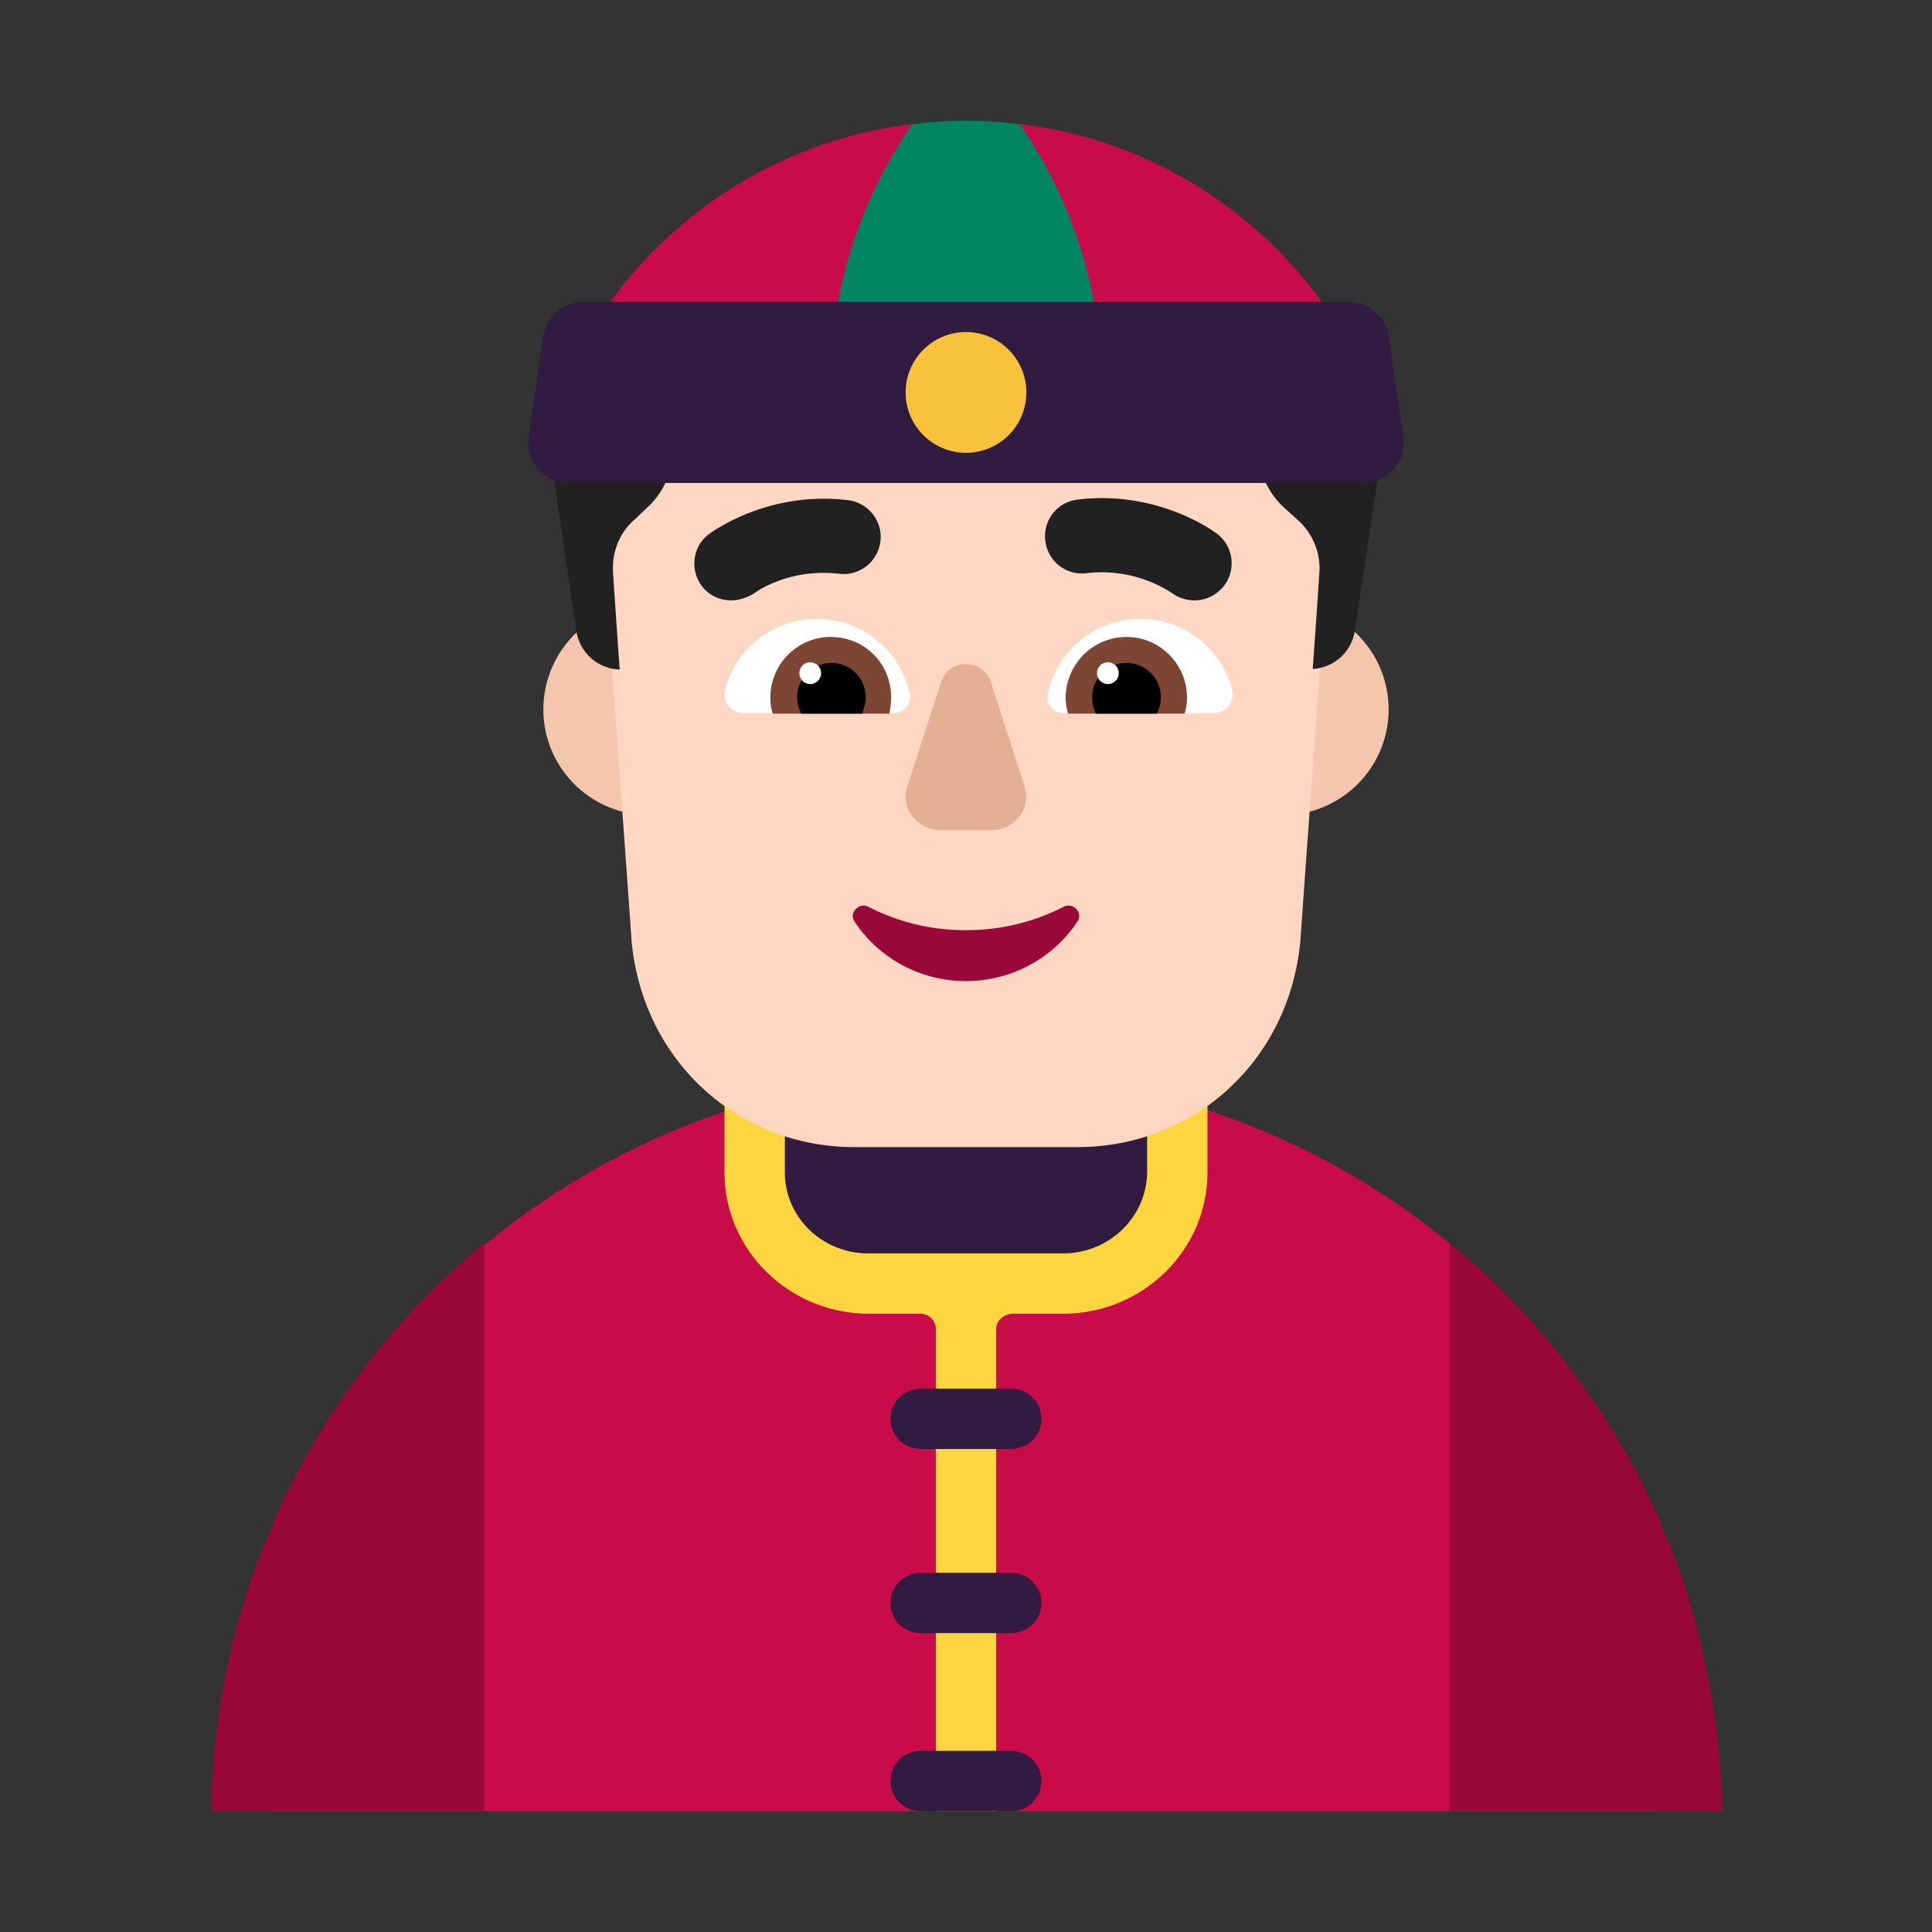 <svg xmlns="http://www.w3.org/2000/svg" width="3em" height="3em" viewBox="0 0 32 32"><rect x="0" y="0" width="32" height="32" fill="#333333" stroke="none"/><g fill="none"><path fill="#CA0B4A" d="M27.5 30c-.067-3.765-.755-7.122-3.441-9.364C21.906 18.84 19.113 17.76 16 17.76a12.47 12.47 0 0 0-8 2.885C5.302 22.887 4.567 26.24 4.5 30z"/><path fill="#990838" d="M8.02 30H3.5v-.02c.015-1.143.19-2.277.52-3.37c.23-.758.38-1.082.454-1.244a.5.5 0 0 0 .056-.157a13 13 0 0 1 .993-1.837l.007-.003a12.6 12.6 0 0 1 2.49-2.779zm15.99 0h4.52v-.02a13.8 13.8 0 0 0-.52-3.37c-.23-.758-.38-1.082-.454-1.244a.5.5 0 0 1-.056-.157a12.4 12.4 0 0 0-.993-1.837l-.007-.003a12.2 12.2 0 0 0-2.49-2.779z"/><path fill="#FCD53F" d="M12 16.76v2.66c0 1.29 1.074 2.34 2.394 2.34h.849c.143 0 .257.11.257.25V30h1v-7.99c0-.14.134-.25.277-.25h.83c1.319 0 2.393-1.05 2.393-2.34v-2.66z"/><path fill="#321B41" d="M14.38 20.76h3.23c.762 0 1.38-.6 1.39-1.34v-1.66h-6v1.66c0 .74.617 1.34 1.38 1.34m.882 2.24a.5.5 0 0 0-.512.5c0 .28.225.5.512.5h1.476c.287 0 .512-.22.512-.5s-.225-.5-.512-.5zm-.512 3.55c0-.28.225-.5.512-.5h1.476c.287 0 .512.22.512.5s-.225.5-.512.5h-1.476a.5.5 0 0 1-.512-.5m.512 2.45a.5.5 0 0 0-.512.5c0 .28.225.5.512.5h1.476c.287 0 .512-.22.512-.5s-.225-.5-.512-.5z"/><path fill="#F4C6AD" d="M12.5 11.75a1.75 1.75 0 1 1-3.5 0a1.75 1.75 0 0 1 3.5 0m10.5 0a1.75 1.75 0 1 1-3.5 0a1.75 1.75 0 0 1 3.5 0"/><path fill="#FFD7C2" d="M15.498 3.5c-3.183 0-5.7 2.666-5.485 5.806l.45 6.301c.195 1.98 1.77 3.393 3.694 3.393h3.684c1.924 0 3.5-1.414 3.695-3.393l.45-6.3c.225-3.141-2.292-5.807-5.485-5.807z"/><path fill="#212121" d="M19.413 9.824c.11.08.24.12.37.12a.615.615 0 0 0 .38-1.1c-.044-.033-.973-.73-2.31-.57a.61.61 0 0 0-.54.68c.04.34.34.58.68.54a2.14 2.14 0 0 1 1.42.33m-7.79-.12c.12.16.3.24.49.24c.12 0 .25-.04.37-.11c.02-.02.58-.43 1.42-.33c.33.04.64-.2.68-.54c.04-.33-.2-.64-.54-.68c-1.337-.16-2.266.537-2.31.57c-.26.2-.31.58-.11.85"/><path fill="#fff" d="M12.01 11.43c.17-.68.79-1.18 1.52-1.18c.76 0 1.4.54 1.54 1.26c.03.15-.1.3-.26.3h-2.5c-.2 0-.35-.19-.3-.38m8.4 0c-.17-.68-.79-1.18-1.52-1.18c-.76 0-1.39.54-1.54 1.26c-.03.15.1.3.26.3h2.5c.2 0 .35-.19.3-.38"/><path fill="#7D4533" d="M12.76 11.55c0-.55.45-1 1-1c.56 0 1 .44 1 1q0 .135-.03.27H12.8a.8.8 0 0 1-.04-.27m6.9 0c0-.55-.45-1-1-1s-1 .44-1.01 1c0 .1.02.19.04.27h1.93c.03-.09.04-.18.04-.27"/><path fill="#000" d="M13.77 10.98c.31 0 .57.25.57.57c0 .09-.03.18-.06.27h-1.01a.57.57 0 0 1 .5-.84m4.89 0a.57.57 0 0 0-.57.57q0 .135.06.27h1.01a.57.57 0 0 0-.5-.84"/><path fill="#fff" d="M13.6 11.15a.18.18 0 1 1-.36 0a.18.18 0 0 1 .36 0m4.93 0a.18.18 0 1 1-.36 0a.18.18 0 0 1 .36 0"/><path fill="#E5AF93" d="m15.591 11.287l-.564 1.745c-.117.354.165.718.555.718h.837c.389 0 .671-.364.554-.718l-.564-1.745c-.127-.383-.691-.383-.818 0"/><path fill="#990838" d="M16 15.406a3.5 3.5 0 0 1-1.612-.384c-.157-.086-.333.096-.235.24c.39.595 1.075.988 1.846.988s1.456-.393 1.847-.988c.098-.144-.069-.326-.235-.24a3.5 3.5 0 0 1-1.612.384"/><path fill="#212121" d="M9.04 7.02C9.01 6.84 9 6.67 9 6.5h2.147v.93c0 .38-.16.74-.441.99l-.2.19c-.242.21-.372.53-.352.87c.04.63.11 1.61.11 1.61a.75.75 0 0 1-.712-.61zm11.8.41V6.5h2.157c.01.17-.01.35-.04.52l-.521 3.45a.746.746 0 0 1-.693.61s.07-.97.11-1.6c.02-.33-.11-.64-.35-.86l-.221-.2a1.32 1.32 0 0 1-.442-.99"/><path fill="#CA0B4A" d="M23 7.2H9l.2-.52a7.27 7.27 0 0 1 5.916-4.627l.935.197l.833-.197A7.25 7.25 0 0 1 22.8 6.68z"/><path fill="#008463" d="M18.25 6.93v-.52c0-1.57-.485-3.09-1.358-4.35a6.6 6.6 0 0 0-1.784 0a7.65 7.65 0 0 0-1.358 4.35v.52z"/><path fill="#321B41" d="M22.574 8H9.426a.667.667 0 0 1-.669-.76l.24-1.668A.674.674 0 0 1 9.665 5h12.67c.33 0 .618.247.668.572l.24 1.668c.06.405-.26.76-.669.76"/><path fill="#F9C23C" d="M16 7.5a1 1 0 1 0 0-2a1 1 0 0 0 0 2"/></g></svg>